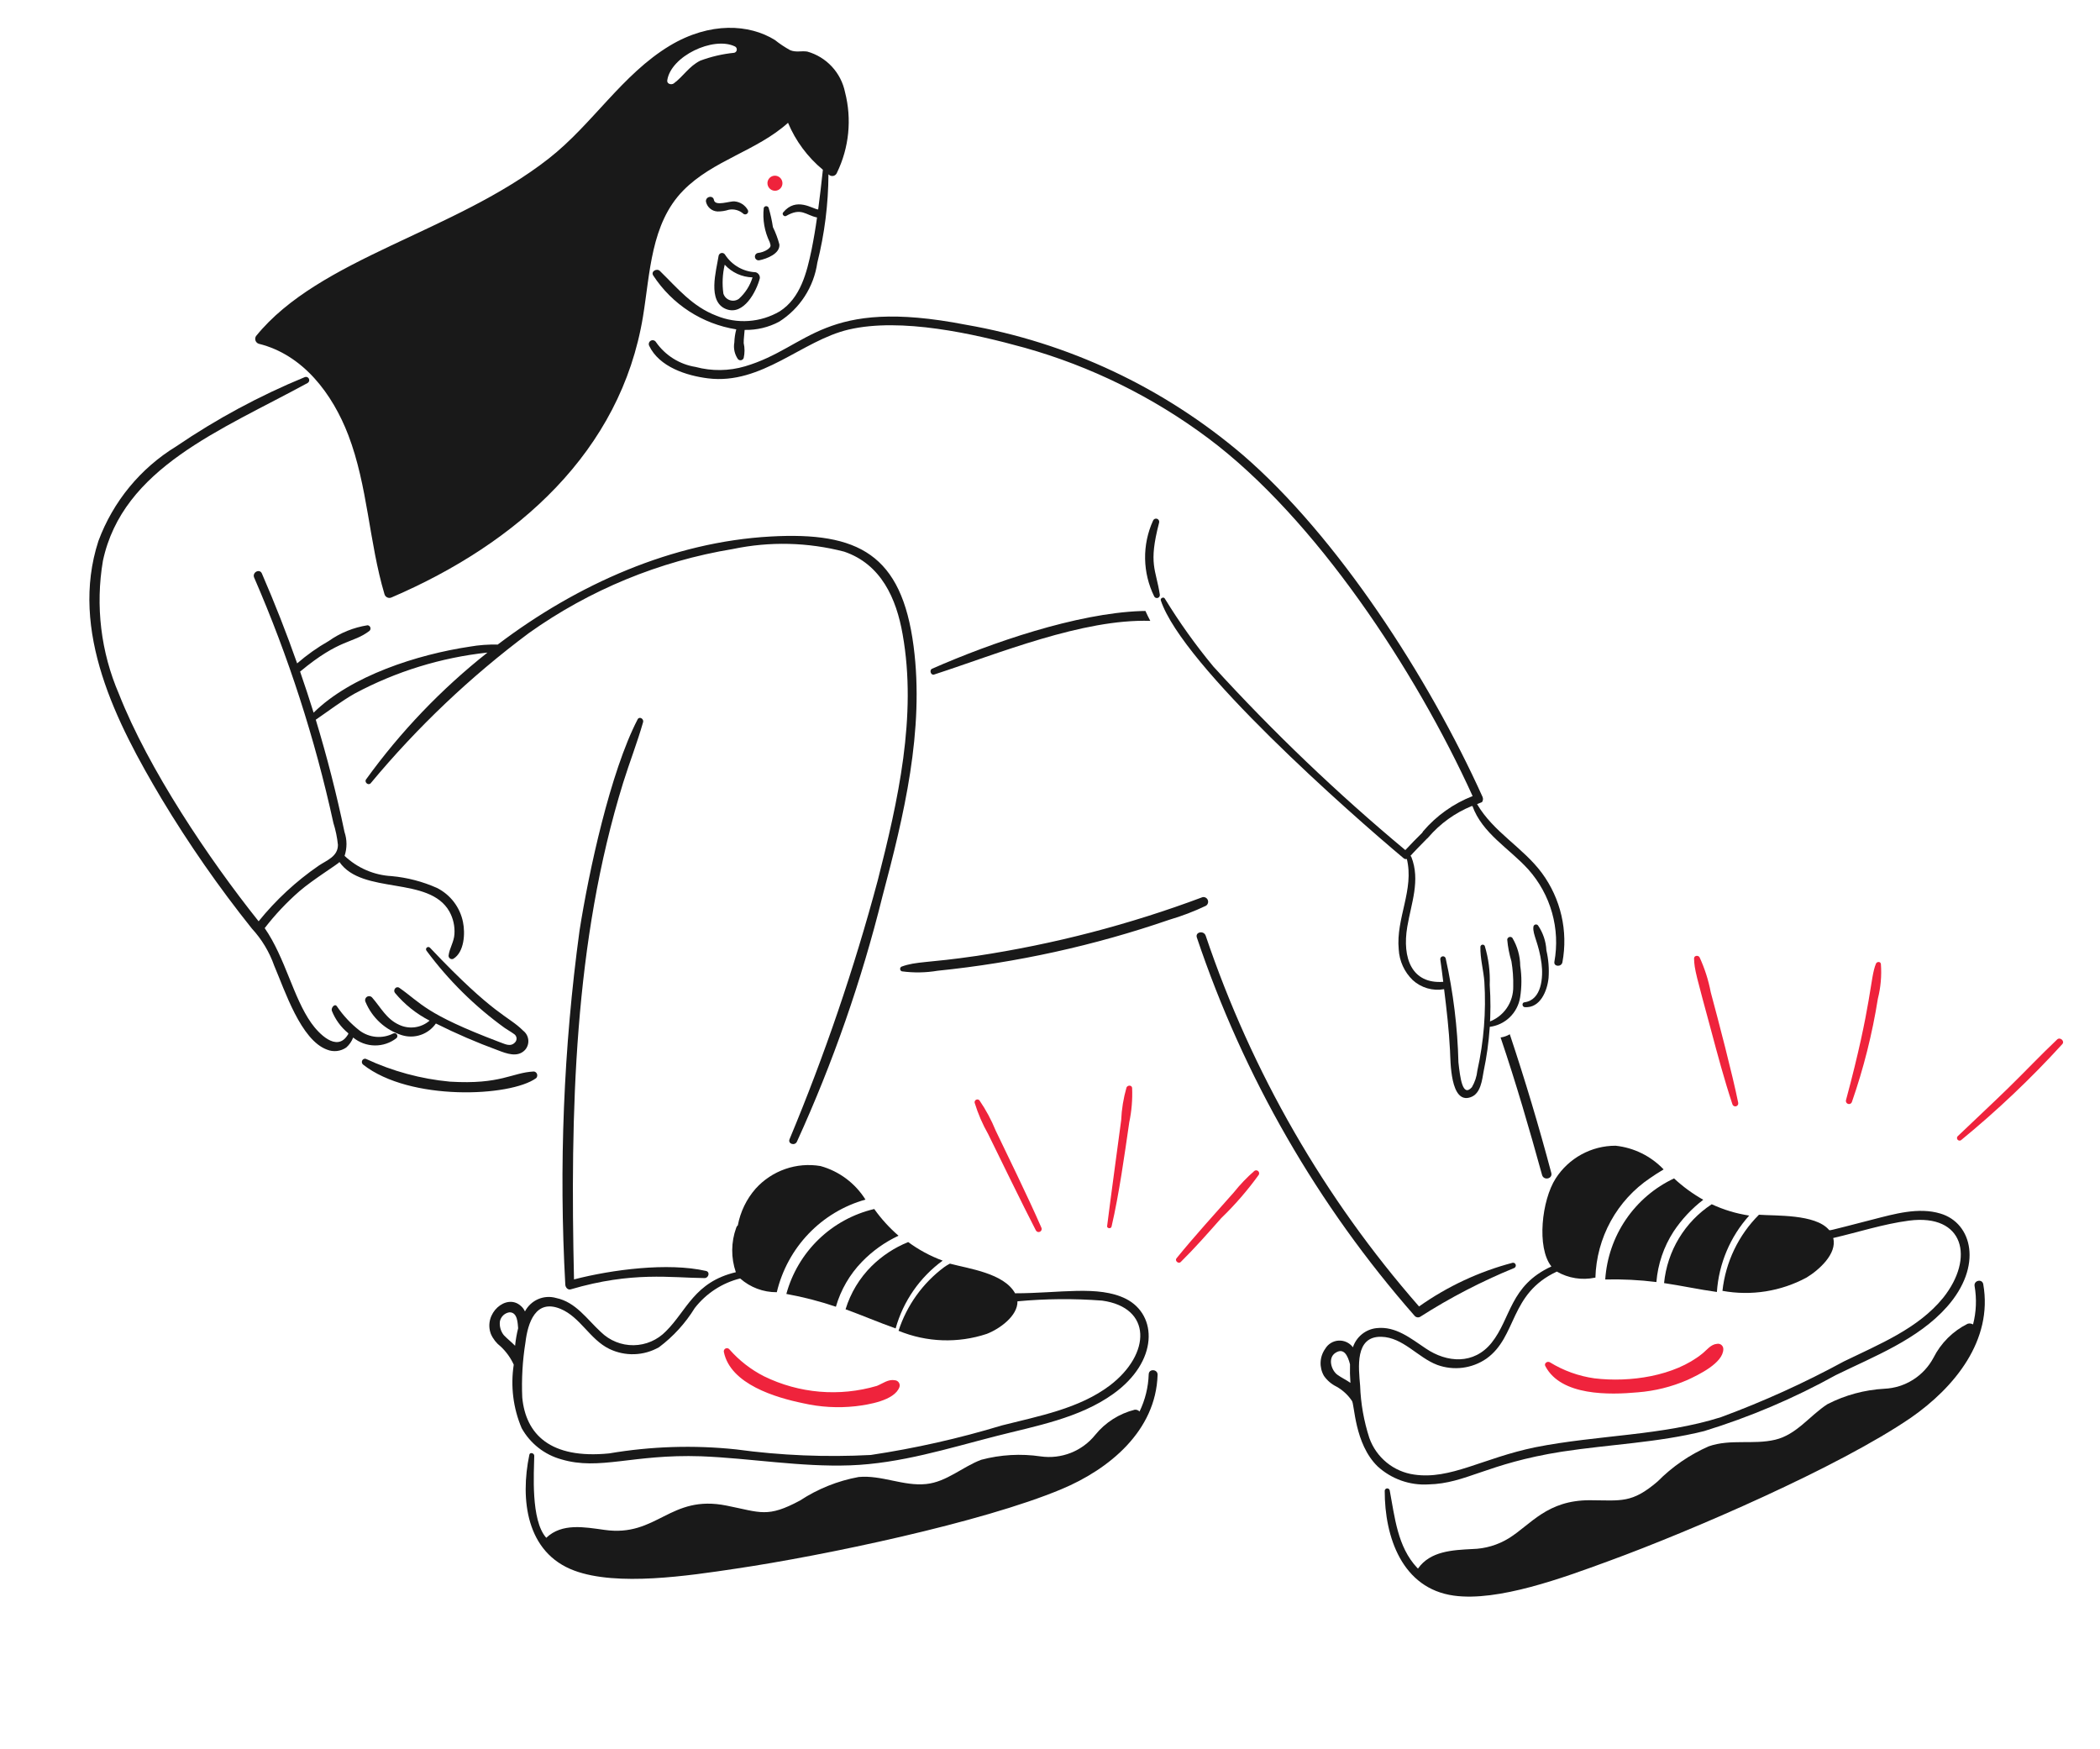 <svg width="646" height="538" viewBox="0 0 646 538" fill="none" xmlns="http://www.w3.org/2000/svg">
<g clip-path="url(#clip0_1870_2888)">
<path d="M356.097 422.882C356.147 421.148 353.438 420.933 353.366 422.717C353.24 426.697 352.278 430.604 350.542 434.184C350.355 433.98 350.122 433.823 349.862 433.727C349.603 433.631 349.324 433.598 349.05 433.632C344.271 434.835 340.013 437.55 336.909 441.373C334.931 443.834 332.346 445.738 329.408 446.898C326.47 448.057 323.279 448.433 320.147 447.988C314.026 447.085 307.788 447.441 301.815 449.033C296.055 451.211 291.15 455.861 284.899 456.484C277.924 457.216 271.163 453.65 264.123 454.326C257.695 455.508 251.573 457.964 246.115 461.55C236.052 466.945 233.99 465.208 223.538 463.127C205.976 459.566 202.204 472.958 185.877 470.58C179.816 469.75 172.889 468.406 168.041 473.023C163.198 467.623 164.274 452.834 164.345 447.788C164.343 446.947 162.99 446.601 162.837 447.488C159.99 461.108 161.82 477.649 176.719 483.133C189.874 488.006 211.697 484.711 226.363 482.515C253.336 478.53 302.049 468.319 326.46 458.097C341.135 451.989 355.592 440.174 356.097 422.882ZM268.15 389.427C264.415 393.131 261.654 397.703 260.113 402.736C265.168 404.568 270.304 406.778 275.515 408.62C277.86 400.23 282.962 392.881 289.999 387.755L289.944 387.752C286.172 386.357 282.614 384.439 279.373 382.055C275.184 383.753 271.371 386.257 268.15 389.427Z" fill="#191919"/>
<path d="M172.66 448.886C184.506 452.418 194.474 447.239 215.668 447.949C230.964 448.557 246.192 451.286 261.555 450.735C276.919 450.185 291.687 445.516 306.399 441.746C318.603 438.623 332.026 436.258 342.495 428.734C356.367 418.785 356.165 404.494 346.344 399.509C337.834 395.273 326.056 397.813 312.259 397.812C308.84 391.616 297.985 390.246 292.204 388.691C291.579 389.016 290.979 389.386 290.407 389.8C283.847 394.695 278.956 401.524 276.406 409.346C285.055 412.907 294.673 413.247 303.538 410.305C307.564 408.75 313.101 404.739 312.991 400.283C321.654 399.471 330.371 399.398 339.049 400.066C354.382 402.187 354.136 416.408 341.476 426.119C331.974 433.33 319.447 435.592 308.203 438.457C294.985 442.465 281.496 445.505 267.841 447.551C254.029 448.276 240.178 447.701 226.468 445.834C213.442 444.457 200.293 444.87 187.383 447.065C169.252 448.865 161.736 441.165 160.655 429.867C160.408 424.197 160.738 418.519 161.639 412.919C162.359 406.872 164.786 399.441 172.427 402.606C178.528 405.148 181.435 411.987 187.412 414.907C189.818 416.073 192.466 416.637 195.131 416.549C197.797 416.462 200.401 415.726 202.722 414.404C207.104 411.123 210.832 407.037 213.712 402.36C217.232 397.838 222.149 394.632 227.683 393.249C230.802 396.007 234.814 397.513 238.958 397.481C240.571 390.706 243.95 384.492 248.746 379.483C253.542 374.474 259.579 370.851 266.234 368.991C263.056 363.931 258.12 360.251 252.396 358.671C248.76 358.059 245.031 358.374 241.549 359.587C238.067 360.8 234.942 362.872 232.458 365.615C229.654 368.81 227.759 372.711 226.973 376.906C226.727 377.098 226.549 377.366 226.468 377.67C224.875 382.073 224.835 386.898 226.357 391.332C213.601 394.347 211.266 403.141 204.875 409.472C202.258 412.183 198.68 413.733 194.927 413.783C191.173 413.834 187.551 412.379 184.855 409.74C180.52 405.757 177.146 400.531 171.077 399.26C169.25 398.734 167.3 398.857 165.553 399.609C163.807 400.362 162.372 401.698 161.487 403.393C161.176 402.7 160.708 402.091 160.121 401.613C155.734 397.808 148.619 403.997 151.006 410.33C151.669 411.846 152.702 413.168 154.009 414.172C155.703 415.753 157.072 417.654 158.039 419.768C157.02 426.378 157.864 433.148 160.475 439.303C161.778 441.634 163.526 443.681 165.618 445.326C167.709 446.971 170.103 448.181 172.66 448.886ZM155.058 410.785C154.565 410.192 154.196 409.503 153.976 408.761C153.755 408.02 153.686 407.241 153.774 406.472C153.916 405.756 154.273 405.103 154.797 404.6C155.321 404.098 155.987 403.771 156.702 403.665C159.268 403.607 159.238 407.124 159.39 408.561C158.949 410.335 158.635 412.138 158.45 413.958C157.372 412.832 156.018 411.792 155.077 410.786L155.058 410.785Z" fill="#191919"/>
<path d="M241.896 398.013C247.065 398.946 252.16 400.262 257.137 401.949C258.638 396.751 261.389 392.006 265.148 388.13C268.383 384.792 272.196 382.072 276.402 380.103C273.595 377.674 271.087 374.917 268.932 371.89C262.497 373.402 256.591 376.626 251.834 381.222C247.077 385.819 243.644 391.619 241.896 398.013ZM610.086 395.023C609.778 393.257 607.103 393.836 607.425 395.598C608.106 399.521 607.943 403.544 606.948 407.396C606.699 407.246 606.422 407.149 606.135 407.114C605.847 407.078 605.556 407.103 605.279 407.188C600.745 409.442 597.061 413.107 594.776 417.636C593.303 420.401 591.14 422.734 588.497 424.405C585.854 426.077 582.822 427.03 579.698 427.172C573.59 427.51 567.622 429.123 562.176 431.909C556.707 435.426 552.685 441.307 546.069 442.86C539.345 444.458 532.298 442.552 525.633 444.89C519.756 447.469 514.419 451.139 509.904 455.707C501.95 462.507 498.705 461.513 489.098 461.467C475.875 461.434 470.897 468.975 464.162 473.152C460.776 475.241 456.896 476.39 452.918 476.482C446.85 476.799 439.99 477.087 436.203 482.486C436.1 482.428 436.056 482.319 435.953 482.262C429.865 475.768 429.072 466.691 427.498 458.414C427.452 458.236 427.346 458.078 427.196 457.971C427.046 457.863 426.864 457.812 426.68 457.826C426.497 457.841 426.325 457.92 426.194 458.049C426.064 458.179 425.983 458.351 425.967 458.535C425.929 472.782 431.321 488.629 447.246 490.813C460.842 492.695 480.765 485.361 494.968 480.141C520.153 470.931 565.702 451.26 587.883 436.054C601.203 426.786 613.128 412.301 610.086 395.023ZM493.801 393.561C499.058 393.438 504.318 393.703 509.539 394.354C509.99 388.823 511.801 383.492 514.808 378.84C517.295 375.089 520.385 371.78 523.953 369.046C520.712 367.218 517.697 365.014 514.969 362.478C508.993 365.286 503.878 369.65 500.156 375.115C496.433 380.581 494.239 386.95 493.801 393.561Z" fill="#191919"/>
<path d="M439.425 456.6C451.05 456.328 457.271 450.186 480.485 446.526C495.053 444.297 509.885 443.77 524.212 440.206C538.281 435.889 551.865 430.114 564.744 422.974C576.522 417.202 589.997 412.047 598.93 401.974C610.014 389.441 606.724 376.207 596.91 373.289C590.206 371.242 582.676 373.426 576.176 375.093C560.878 379.035 563.077 378.524 562.556 378.224C558.324 373.43 546.399 374.032 541.087 373.649C534.792 379.928 530.829 388.191 529.859 397.062C538.694 398.675 547.806 397.238 555.715 392.983C559.466 390.728 565.221 385.637 563.926 380.809C571.696 379.01 579.295 376.511 587.229 375.463C604.251 373.253 607.464 387.02 597.77 399.179C590.077 408.688 577.932 413.548 567.236 418.76C555.046 425.387 542.397 431.123 529.385 435.923C511.349 441.644 491.519 441.363 472.262 445.179C456.106 448.508 446.217 455.219 435.026 453.576C431.929 453.146 429.007 451.871 426.577 449.889C424.147 447.908 422.301 445.296 421.241 442.336C419.548 437.123 418.591 431.698 418.399 426.219C417.932 420.7 416.711 411.016 424.887 411.193C431.601 411.336 436.117 417.578 442.131 419.843C444.626 420.751 447.299 421.049 449.929 420.713C452.559 420.377 455.07 419.417 457.256 417.912C466.757 411.14 464.248 397.948 478.915 391.138C482.459 393.183 486.624 393.85 490.619 393.011L490.775 393.021C490.945 386.925 492.564 380.961 495.494 375.628C498.424 370.295 502.582 365.747 507.619 362.363C508.882 361.485 510.299 360.571 511.763 359.71C507.845 355.601 502.608 353.019 496.984 352.423C493.316 352.418 489.708 353.338 486.488 355.098C483.268 356.858 480.54 359.402 478.552 362.498C474.276 369.166 472.622 383.768 477.243 389.558C464.415 395.461 464.874 405.488 458.834 413.045C453.402 419.791 445.142 419.234 438.574 414.771C433.979 411.712 429.369 407.878 423.504 408.523C421.847 408.69 420.274 409.335 418.975 410.38C417.676 411.426 416.706 412.828 416.182 414.417C415.672 413.738 415.004 413.196 414.237 412.838C413.47 412.48 412.627 412.318 411.783 412.366C410.94 412.414 410.121 412.67 409.4 413.112C408.679 413.554 408.078 414.168 407.65 414.9C406.799 416.102 406.31 417.525 406.243 419.001C406.176 420.476 406.534 421.94 407.273 423.218C408.255 424.629 409.581 425.764 411.122 426.514C413.017 427.574 414.639 429.066 415.858 430.87C416.722 431.849 416.604 444.043 423.766 451.043C425.876 452.975 428.349 454.462 431.039 455.417C433.729 456.371 436.58 456.773 439.425 456.6ZM411.376 422.851C409.569 421.518 408.369 417.756 410.769 416.16C413.39 414.419 414.606 416.972 415.288 419.655C415.231 421.559 415.274 423.466 415.417 425.366C414.103 424.439 412.52 423.703 411.376 422.851Z" fill="#191919"/>
<path d="M511.897 394.677C517.215 395.463 522.671 396.652 528.147 397.407C528.749 388.671 532.249 380.396 538.087 373.905C534.1 373.3 530.217 372.127 526.557 370.423C522.463 373.106 519.022 376.677 516.485 380.874C513.949 385.071 512.381 389.787 511.897 394.677ZM226.012 61.955C224.551 61.764 219.977 63.596 219.623 61.511C219.346 59.909 216.952 60.45 217.173 62.049C217.351 62.874 217.798 63.616 218.443 64.159C219.087 64.702 219.893 65.014 220.733 65.046C221.904 65.056 223.069 64.878 224.184 64.519C224.986 64.361 225.815 64.394 226.604 64.616C227.393 64.838 228.119 65.242 228.725 65.796C228.894 65.907 229.095 65.96 229.297 65.945C229.499 65.931 229.69 65.85 229.842 65.715C229.993 65.58 230.096 65.399 230.134 65.199C230.172 65 230.144 64.793 230.054 64.611C229.643 63.873 229.061 63.247 228.357 62.784C227.654 62.321 226.849 62.037 226.012 61.955ZM236.149 76.728C235.248 77.328 234.216 77.701 233.141 77.815C232.845 77.874 232.585 78.049 232.417 78.301C232.25 78.553 232.189 78.861 232.248 79.159C232.308 79.456 232.482 79.718 232.733 79.887C232.984 80.056 233.292 80.117 233.588 80.058C235.824 79.615 239.962 78.072 239.759 75.204C239.272 73.359 238.603 71.567 237.762 69.854C237.461 67.826 237.014 65.822 236.425 63.858C236.353 63.715 236.24 63.597 236.1 63.519C235.961 63.441 235.802 63.406 235.643 63.419C235.484 63.433 235.333 63.493 235.209 63.593C235.085 63.693 234.993 63.828 234.946 63.981C234.548 67.569 235.178 71.198 236.761 74.443C237.111 75.572 237.299 75.843 236.149 76.728ZM223.061 78.367C222.95 78.165 222.777 78.004 222.569 77.907C222.361 77.81 222.128 77.782 221.903 77.827C221.678 77.871 221.473 77.986 221.318 78.156C221.163 78.325 221.065 78.539 221.039 78.768C220.361 83.219 217.494 92.766 223.356 95.073C228.771 97.201 232.719 89.615 233.743 85.566C233.774 85.155 233.659 84.745 233.418 84.411C233.177 84.076 232.826 83.838 232.428 83.738C230.556 83.653 228.73 83.121 227.101 82.187C225.473 81.253 224.088 79.944 223.061 78.367ZM231.496 85.323C230.713 87.872 229.253 90.156 227.272 91.932C226.873 92.21 226.414 92.391 225.933 92.46C225.452 92.528 224.961 92.482 224.499 92.326C224.038 92.169 223.62 91.906 223.278 91.559C222.935 91.211 222.679 90.787 222.528 90.322C222.108 87.354 222.248 84.334 222.939 81.419C224.033 82.612 225.354 83.573 226.824 84.244C228.294 84.914 229.883 85.281 231.496 85.323ZM354.69 160.165C353.021 163.832 352.189 167.829 352.255 171.864C352.321 175.899 353.283 179.87 355.071 183.487C355.177 183.676 355.345 183.821 355.546 183.899C355.747 183.976 355.969 183.98 356.173 183.91C356.376 183.841 356.549 183.702 356.661 183.517C356.773 183.333 356.817 183.114 356.785 182.9C355.577 175.007 353.221 173.612 356.542 160.861C356.633 160.615 356.623 160.342 356.514 160.102C356.405 159.863 356.206 159.676 355.961 159.584C355.715 159.491 355.443 159.501 355.205 159.61C354.967 159.719 354.781 159.918 354.69 160.165ZM217.167 390.936C205.441 388.273 188.228 390.528 176.574 393.543C175.406 342.132 176.519 289.802 191.705 240.742C193.645 234.523 196.05 228.383 197.836 222.108C198.101 221.118 196.68 220.244 196.15 221.264C187.734 237.506 181.133 268.058 178.283 286.21C173.357 322.303 171.889 358.794 173.899 395.184C173.959 395.98 174.646 396.865 175.552 396.605C194.547 391.009 206.465 393.059 216.725 393.135C217.989 393.151 218.515 391.241 217.167 390.936ZM122.742 315.208C118.852 313.437 117.16 309.904 114.459 306.824C114.261 306.605 113.99 306.464 113.698 306.427C113.405 306.391 113.109 306.461 112.864 306.625C112.619 306.79 112.441 307.037 112.363 307.323C112.284 307.608 112.311 307.912 112.437 308.18C113.443 310.604 114.966 312.777 116.898 314.546C118.831 316.316 121.126 317.637 123.621 318.418C125.522 319.007 127.558 318.977 129.438 318.331C131.318 317.686 132.945 316.459 134.085 314.826C140.29 317.928 146.662 320.678 153.172 323.064C155.795 324.071 159.19 325.386 161.484 322.989C161.86 322.574 162.146 322.085 162.323 321.553C162.501 321.02 162.566 320.457 162.515 319.897C162.463 319.338 162.297 318.795 162.025 318.303C161.754 317.812 161.384 317.382 160.939 317.041C156.317 312.389 152.258 312.652 132.281 291.529C132.219 291.459 132.145 291.403 132.061 291.362C131.978 291.322 131.887 291.298 131.795 291.293C131.702 291.287 131.61 291.3 131.522 291.331C131.435 291.361 131.354 291.409 131.285 291.471C131.216 291.532 131.16 291.607 131.12 291.691C131.08 291.775 131.056 291.866 131.051 291.959C131.046 292.052 131.059 292.145 131.09 292.233C131.12 292.32 131.168 292.401 131.23 292.471C137.974 301.565 146.072 309.562 155.238 316.18C155.644 316.497 157.128 317.329 158.226 318.132C158.41 318.267 158.563 318.438 158.678 318.634C158.793 318.831 158.866 319.049 158.893 319.275C158.92 319.501 158.901 319.73 158.836 319.948C158.771 320.166 158.662 320.368 158.516 320.542C157.031 322.264 155.201 321.036 153.444 320.457C130.651 311.808 129.669 308.624 122.851 303.857C121.839 303.165 120.814 304.526 121.501 305.416C124.445 308.949 128.068 311.849 132.152 313.944C130.876 315.048 129.307 315.756 127.637 315.98C125.966 316.205 124.265 315.936 122.742 315.208Z" fill="#191919"/>
<path d="M281.038 198.773C277.355 170.568 264.099 163.52 237.032 165.031C206.877 166.703 177.631 179.668 153.102 198.271C150.223 198.199 147.345 198.411 144.509 198.906C128.461 201.318 107.993 207.838 96.473 219.218C95.142 214.949 93.756 210.737 92.315 206.58C104.676 196.292 108.456 198.027 113.657 194.055C113.798 193.924 113.898 193.755 113.945 193.568C113.992 193.381 113.985 193.185 113.923 193.002C113.861 192.819 113.748 192.658 113.598 192.539C113.447 192.419 113.265 192.346 113.075 192.328C108.77 192.999 104.679 194.658 101.117 197.177C97.664 199.142 94.412 201.445 91.409 204.053C88.113 194.692 84.495 185.472 80.555 176.393C79.853 174.818 77.524 176.051 78.175 177.643C88.733 201.946 96.899 227.229 102.557 253.129C103.25 255.326 103.718 257.588 103.955 259.88C103.954 263.485 100.525 264.601 98.008 266.297C91.072 271.071 84.858 276.827 79.557 283.388C64.138 264.073 45.666 236.537 36.59 213.472C31.022 200.588 29.308 186.355 31.657 172.519C37.753 143.927 67.772 132.436 94.632 117.807C94.852 117.678 95.016 117.47 95.089 117.224C95.162 116.978 95.138 116.713 95.024 116.484C94.909 116.254 94.712 116.077 94.472 115.989C94.232 115.901 93.969 115.909 93.734 116.01C79.867 121.719 66.624 128.854 54.216 137.303C43.213 144.015 34.781 154.264 30.278 166.4C21.257 194.107 35.862 222.427 49.707 245.711C58.072 259.611 67.344 272.937 77.462 285.602C80.512 288.902 82.858 292.797 84.353 297.045C87.604 304.624 92.534 319.943 100.607 322.868C101.569 323.257 102.612 323.4 103.642 323.286C104.672 323.172 105.657 322.803 106.511 322.213C107.459 321.38 108.19 320.325 108.641 319.142C110.514 320.682 112.848 321.54 115.264 321.577C117.68 321.614 120.035 320.828 121.948 319.346C122.108 319.205 122.211 319.01 122.238 318.798C122.266 318.586 122.215 318.371 122.097 318.193C121.978 318.015 121.8 317.887 121.594 317.832C121.389 317.776 121.171 317.798 120.98 317.893C119.342 318.727 117.505 319.085 115.675 318.928C113.845 318.77 112.093 318.102 110.616 316.999C107.916 314.895 105.561 312.377 103.638 309.537C102.958 308.53 101.762 310.055 102.085 310.925C103.149 313.602 104.874 315.963 107.096 317.784C107.293 317.954 107.032 318.245 106.795 318.593C103.436 323.578 97.953 317.791 95.765 314.695C90.173 306.806 87.773 294.651 81.424 285.485C84.6 281.373 88.166 277.583 92.073 274.169C96.223 270.57 104.101 265.715 104.424 265.163C111.521 275.35 132.012 269.314 138.253 280.402C139.42 282.512 139.955 284.917 139.794 287.324C139.653 289.75 138.28 291.627 137.989 293.937C137.98 294.116 138.018 294.294 138.098 294.454C138.178 294.614 138.298 294.751 138.447 294.85C138.595 294.949 138.766 295.008 138.944 295.021C139.121 295.034 139.299 295 139.459 294.923C142.837 292.856 143.144 287.105 142.423 283.619C141.969 281.372 141.011 279.259 139.623 277.44C138.234 275.621 136.452 274.146 134.412 273.125C129.991 271.159 125.283 269.932 120.473 269.492C115.071 269.207 109.942 266.999 106.002 263.261C106.791 260.871 106.779 258.286 105.968 255.9C103.541 244.267 100.594 232.749 97.136 221.381C101.134 218.655 104.933 215.713 109.142 213.32C121.82 206.54 135.673 202.266 149.955 200.728C135.779 211.934 123.214 225.061 112.615 239.737C111.989 240.596 113.288 241.739 114.023 240.933C128.387 223.646 144.732 208.131 162.719 194.711C181.408 181.425 202.858 172.591 225.451 168.876C236.77 166.502 248.484 166.78 259.689 169.686C271.034 173.553 275.736 184.054 277.668 195.131C282.152 220.285 276.213 246.498 270.017 270.79C262.76 297.913 253.696 324.511 242.886 350.401C242.276 351.846 244.496 352.561 245.149 351.174C256.229 326.896 265.038 301.627 271.462 275.696C278.054 250.949 284.416 224.608 281.038 198.773ZM465.338 388.418C455.01 391.131 445.252 395.685 436.526 401.865C407.376 368.578 385.067 329.811 370.891 287.809C370.306 286.129 367.594 286.652 368.177 288.383C382.597 331.251 405.367 370.807 435.15 404.731C435.357 404.975 435.64 405.139 435.953 405.197C436.266 405.255 436.588 405.203 436.867 405.049C446.05 399.175 455.74 394.146 465.822 390.022C466.002 389.934 466.144 389.784 466.224 389.599C466.304 389.415 466.316 389.207 466.258 389.014C466.2 388.821 466.075 388.655 465.907 388.546C465.738 388.437 465.537 388.391 465.338 388.418ZM369.95 275.957C347.466 284.389 324.168 290.448 300.432 294.035C285.22 296.27 281.91 295.651 277.308 297.342C277.173 297.414 277.062 297.525 276.989 297.66C276.916 297.795 276.885 297.95 276.898 298.103C276.912 298.257 276.971 298.403 277.066 298.523C277.162 298.644 277.291 298.733 277.437 298.78C281.089 299.274 284.794 299.212 288.427 298.598C312.707 296.128 336.621 290.867 359.702 282.916C363.556 281.785 367.316 280.349 370.945 278.623C371.233 278.45 371.452 278.18 371.562 277.86C371.673 277.541 371.669 277.192 371.551 276.875C371.432 276.558 371.207 276.292 370.915 276.125C370.623 275.957 370.281 275.897 369.95 275.957Z" fill="#191919"/>
<path d="M164.224 329.588C157.395 329.926 154.146 333.667 138.406 332.713C129.468 331.881 120.73 329.51 112.551 325.699C112.331 325.634 112.096 325.651 111.887 325.748C111.678 325.845 111.508 326.016 111.408 326.229C111.309 326.443 111.285 326.685 111.341 326.915C111.397 327.145 111.53 327.346 111.716 327.484C126.05 338.766 157.01 337.41 164.943 331.624C165.095 331.461 165.2 331.257 165.245 331.036C165.291 330.814 165.276 330.584 165.201 330.371C165.126 330.159 164.994 329.973 164.821 329.834C164.649 329.695 164.442 329.61 164.224 329.588Z" fill="#191919"/>
<path d="M238.252 58.675C238.707 58.703 239.161 58.594 239.554 58.363C239.948 58.132 240.264 57.788 240.463 57.376C240.662 56.964 240.734 56.501 240.672 56.047C240.609 55.593 240.413 55.167 240.11 54.824C239.807 54.481 239.409 54.236 238.967 54.119C238.526 54.003 238.06 54.021 237.629 54.17C237.198 54.32 236.821 54.594 236.546 54.96C236.27 55.325 236.109 55.764 236.083 56.221C236.054 56.833 236.265 57.432 236.671 57.891C237.076 58.349 237.644 58.631 238.252 58.675ZM222.673 415.863C224.69 425.798 238.663 429.902 247.046 431.632C252.336 432.837 257.786 433.149 263.174 432.556C266.996 432.101 275.182 430.852 276.688 426.657C276.764 426.426 276.787 426.18 276.754 425.939C276.721 425.697 276.633 425.466 276.498 425.264C276.362 425.062 276.182 424.893 275.972 424.771C275.761 424.649 275.526 424.577 275.284 424.561C273.249 424.173 271.588 425.553 269.756 426.292C258.217 429.692 245.821 428.636 234.999 423.331C230.972 421.277 227.369 418.472 224.383 415.066C224.248 414.893 224.059 414.771 223.846 414.72C223.634 414.668 223.41 414.69 223.212 414.783C223.014 414.875 222.853 415.032 222.755 415.228C222.657 415.424 222.628 415.648 222.673 415.863ZM475.396 420.256C480.239 429.443 495.115 429.074 503.802 428.278C509.055 427.867 514.203 426.589 519.038 424.494C522.392 422.952 530.085 419.291 530.125 415.007C530.133 414.765 530.087 414.524 529.99 414.302C529.893 414.08 529.748 413.883 529.565 413.725C529.382 413.566 529.166 413.451 528.933 413.388C528.7 413.325 528.456 413.315 528.219 413.359C526.26 413.505 525.105 415.232 523.613 416.413C515.061 423.324 501.369 425.279 490.51 423.979C485.629 423.295 480.939 421.604 476.735 419.014C475.968 418.6 474.869 419.379 475.396 420.256Z" fill="#EF233C"/>
<path d="M259.942 28.34C259.337 25.39 257.931 22.662 255.879 20.46C253.828 18.257 251.21 16.665 248.317 15.86C246.439 15.588 244.876 16.179 243.076 15.435C241.42 14.527 239.845 13.478 238.367 12.299C230.522 7.42 218.416 6.634 206.056 14.044C191.387 22.884 182.227 38.26 168.829 48.748C139.752 71.542 98.332 79.268 78.768 103.367C78.635 103.568 78.55 103.797 78.52 104.037C78.49 104.276 78.514 104.52 78.593 104.748C78.671 104.977 78.8 105.185 78.971 105.355C79.142 105.526 79.349 105.655 79.577 105.733C93.279 109.1 102.312 121.21 107.157 133.863C113.139 149.518 113.511 166.723 118.263 182.73C118.32 182.956 118.427 183.167 118.575 183.347C118.724 183.527 118.91 183.671 119.121 183.77C119.332 183.869 119.562 183.92 119.795 183.918C120.027 183.917 120.257 183.864 120.466 183.762C159.146 167.154 190.966 138.864 197.795 97.374C199.99 84.069 200.194 68.79 210.15 58.625C219.268 49.304 232.806 46.433 242.412 37.776C244.769 43.388 248.448 48.344 253.134 52.218C252.684 56.31 252.238 60.398 251.685 64.433C250.01 64.331 244.95 60.41 240.898 65.363C240.446 65.914 241.236 66.773 241.834 66.42C246.559 63.718 247.779 66.16 251.335 66.891C250.877 70.218 250.316 73.529 249.655 76.821C248.196 83.808 246.266 91.666 239.867 95.768C236.946 97.48 233.669 98.492 230.291 98.726C226.913 98.96 223.525 98.408 220.391 97.115C212.975 94.293 208.456 88.684 202.98 83.333C202.03 82.432 200.131 83.48 200.949 84.744C203.82 89.141 207.577 92.887 211.977 95.741C216.377 98.595 221.322 100.493 226.493 101.314C226.137 102.628 225.936 103.979 225.894 105.341C225.734 106.228 225.751 107.139 225.943 108.021C226.135 108.902 226.499 109.738 227.014 110.479C227.136 110.611 227.291 110.71 227.462 110.765C227.634 110.82 227.817 110.831 227.993 110.795C228.169 110.759 228.334 110.678 228.47 110.561C228.606 110.443 228.71 110.292 228.771 110.122C229.115 108.61 229.116 107.039 228.775 105.525C228.754 104.134 228.986 102.846 229.065 101.479C232.763 101.563 236.418 100.694 239.682 98.954C242.829 96.962 245.507 94.31 247.534 91.179C249.56 88.049 250.887 84.513 251.422 80.816C253.653 71.925 254.804 62.793 254.849 53.62C254.949 53.732 255.102 53.792 255.202 53.905C255.395 54.028 255.613 54.105 255.839 54.133C256.066 54.16 256.296 54.136 256.512 54.063C256.728 53.99 256.925 53.87 257.089 53.711C257.253 53.551 257.379 53.358 257.458 53.143C261.202 45.442 262.082 36.648 259.942 28.34ZM225.858 16.238C222.281 16.593 218.766 17.409 215.399 18.666C211.931 20.406 210.224 23.472 207.256 25.669C206.486 26.202 205.091 25.802 205.261 24.705C206.377 17.27 219.364 11.145 225.974 14.239C226.184 14.316 226.365 14.46 226.488 14.648C226.611 14.836 226.67 15.059 226.657 15.284C226.644 15.508 226.56 15.722 226.415 15.894C226.271 16.066 226.076 16.187 225.858 16.238ZM352.355 187.928C351.933 187.953 351.459 187.924 351.037 187.954C331.187 188.649 304.895 197.696 286.732 205.699C285.785 206.105 286.344 207.839 287.367 207.48C307.209 201.029 332.975 190.324 353.85 190.975C353.319 189.976 352.82 188.959 352.355 187.928ZM477.205 360.782C473.417 346.479 469.128 332.201 464.44 318.135C463.574 318.655 462.611 318.992 461.611 319.126C466.343 333.088 470.454 347.226 474.365 361.402C474.855 363.23 477.689 362.628 477.205 360.782ZM456.735 290.948C456.661 290.812 456.546 290.703 456.406 290.638C456.266 290.574 456.109 290.556 455.958 290.589C455.808 290.622 455.672 290.703 455.572 290.82C455.471 290.937 455.412 291.084 455.402 291.238C455.303 294.767 456.367 298.479 456.622 302.03C457.181 311.181 456.454 320.362 454.462 329.304C454.276 331.115 453.702 332.863 452.778 334.429C449.878 337.682 449.165 331.429 448.641 326.786C448.373 316.01 447.058 305.283 444.713 294.759C444.651 294.554 444.514 294.38 444.329 294.271C444.145 294.163 443.927 294.128 443.718 294.174C443.51 294.22 443.326 294.343 443.204 294.519C443.083 294.694 443.032 294.91 443.062 295.122C443.362 297.416 443.718 299.717 443.973 302.008C434.302 302.718 431.273 294.749 432.908 285.053C434.113 277.892 436.997 270.778 434.154 263.585C433.829 262.824 432.593 263.277 432.74 264.079C435.132 273.626 429.364 282.46 430.273 292.019C430.464 295.598 431.999 298.975 434.569 301.469C435.86 302.647 437.402 303.511 439.078 303.996C440.753 304.481 442.516 304.574 444.23 304.267C445.009 310.509 445.72 316.711 446.048 323.079C446.227 326.362 446.084 339.713 452.369 337.508C455.535 336.431 455.912 332.163 456.418 329.413C458.243 320.729 458.866 311.83 458.268 302.969C458.433 298.905 457.915 294.842 456.735 290.948Z" fill="#191919"/>
<path d="M465.211 288.456C465.088 288.335 464.935 288.25 464.767 288.212C464.6 288.174 464.425 288.183 464.263 288.24C464.101 288.296 463.958 288.397 463.849 288.531C463.741 288.665 463.672 288.827 463.651 288.999C463.85 291.273 464.284 293.521 464.947 295.706C465.37 298.24 465.555 300.808 465.499 303.377C465.556 305.792 464.846 308.161 463.473 310.138C462.099 312.115 460.134 313.597 457.864 314.368C457.716 314.45 457.599 314.576 457.527 314.729C457.455 314.882 457.433 315.055 457.465 315.221C457.496 315.388 457.579 315.54 457.701 315.657C457.824 315.773 457.979 315.848 458.146 315.87C460.493 315.608 462.69 314.578 464.4 312.939C466.11 311.3 467.241 309.141 467.619 306.792C468.128 303.58 468.141 300.307 467.656 297.089C467.618 294.045 466.774 291.064 465.211 288.456ZM473.113 284.64C473.007 284.517 472.867 284.429 472.711 284.387C472.555 284.345 472.391 284.351 472.238 284.405C472.086 284.458 471.953 284.556 471.857 284.686C471.761 284.817 471.706 284.973 471.699 285.136C471.43 287.447 473.411 290.169 474.205 296.375C474.752 300.546 474.286 307.62 468.931 308.305C468.084 308.412 468.219 309.747 469.056 309.797C473.826 310.143 475.981 304.754 476.368 300.802C476.574 297.96 476.349 295.103 475.701 292.328C475.562 289.574 474.666 286.912 473.113 284.64Z" fill="#191919"/>
<path d="M474.352 268.586C468.519 260.684 459.406 255.977 454.367 247.327C453.945 246.62 452.591 246.957 452.912 247.819C455.901 256.34 464.34 261.001 470.142 267.441C473.552 271.27 476.046 275.816 477.435 280.736C478.823 285.656 479.07 290.822 478.157 295.843C477.909 297.403 480.331 297.495 480.627 295.993C481.513 291.247 481.413 286.368 480.334 281.655C479.255 276.942 477.219 272.494 474.352 268.586Z" fill="#191919"/>
<path d="M456.077 245.162C439.406 208.21 411.279 164.928 382.339 139.962C357.989 119.183 328.543 105.34 297.078 99.881C253.128 91.345 249.067 106.82 229.185 112.682C224.224 114.145 218.954 114.209 213.954 112.866C211.526 112.477 209.2 111.603 207.113 110.296C205.027 108.988 203.221 107.274 201.805 105.254C201.653 104.986 201.404 104.787 201.11 104.698C200.816 104.609 200.499 104.638 200.226 104.779C199.953 104.919 199.745 105.16 199.645 105.451C199.545 105.743 199.561 106.062 199.69 106.342C202.786 112.88 211.172 115.556 217.803 116.381C234.351 118.431 246.73 104.719 261.073 101.371C277.173 97.609 299.494 102.617 315.26 106.982C335.562 112.689 354.654 122.096 371.582 134.733C404.722 159.489 435.517 206.415 453.006 244.874C447.105 247.176 441.864 250.907 437.751 255.737C437.651 255.86 437.571 255.998 437.514 256.145C435.726 257.893 433.99 259.686 432.305 261.487C411.358 244.036 391.624 225.166 373.242 205.01C367.764 198.393 362.764 191.391 358.281 184.059C357.892 183.506 356.864 184.024 357.085 184.673C363.771 204.843 415.52 250.372 431.851 264.054C432.056 264.203 432.307 264.277 432.559 264.263C432.812 264.25 433.053 264.15 433.242 263.981C435.048 261.918 436.947 260.028 438.853 258.079C438.994 257.976 439.123 257.86 439.239 257.731C439.297 257.683 439.354 257.58 439.412 257.532C443.041 253.309 447.619 250.016 452.769 247.923C452.768 247.936 452.773 247.95 452.781 247.96C452.79 247.97 452.803 247.976 452.816 247.977L455.888 246.738C456.048 246.513 456.149 246.25 456.182 245.975C456.215 245.7 456.178 245.42 456.077 245.162Z" fill="#191919"/>
<path d="M534.704 339.2C532.966 330.564 528.539 313.674 526.26 305.217C525.557 301.515 524.407 297.911 522.833 294.484C522.416 293.72 521.075 293.916 521.127 294.842C521.184 298.157 521.896 300.371 526.368 316.946C528.397 324.541 530.431 332.137 532.902 339.603C532.957 339.842 533.103 340.05 533.31 340.181C533.518 340.313 533.768 340.356 534.007 340.303C534.246 340.249 534.454 340.103 534.584 339.896C534.715 339.689 534.758 339.439 534.704 339.2ZM569.654 339.044C573.265 328.691 575.946 318.034 577.665 307.201C578.551 303.717 578.866 300.111 578.6 296.524C578.492 295.672 577.328 295.763 577.081 296.432C575.234 300.804 575.913 308.586 567.851 338.445C567.8 338.675 567.837 338.917 567.954 339.123C568.071 339.328 568.26 339.484 568.484 339.558C568.709 339.633 568.953 339.621 569.169 339.526C569.385 339.431 569.558 339.259 569.654 339.044ZM603.238 350.729C614.337 341.638 624.76 331.751 634.425 321.147C635.215 320.197 633.711 318.896 632.822 319.734C627.646 324.634 622.764 329.81 617.687 334.763C612.611 339.715 607.383 344.557 602.199 349.526C602.073 349.671 602.003 349.857 602.003 350.05C602.003 350.243 602.073 350.429 602.199 350.576C602.325 350.722 602.499 350.818 602.69 350.846C602.881 350.874 603.075 350.833 603.238 350.729ZM320.345 377.609C316.218 368.122 309.303 354.083 306.29 347.757C304.96 344.488 303.284 341.37 301.288 338.457C301.161 338.321 300.992 338.23 300.809 338.198C300.625 338.165 300.436 338.194 300.27 338.279C300.104 338.364 299.971 338.501 299.89 338.668C299.809 338.836 299.786 339.026 299.822 339.209C300.853 342.577 302.254 345.822 303.998 348.884C305.596 352.14 315.234 371.933 318.647 378.453C318.759 378.679 318.957 378.85 319.195 378.931C319.434 379.011 319.695 378.993 319.92 378.881C320.145 378.77 320.316 378.573 320.396 378.334C320.476 378.096 320.457 377.835 320.345 377.609ZM341.939 377.29C344.265 367.229 345.886 355.541 347.383 345.203C348.117 341.732 348.411 338.181 348.26 334.634C348.153 333.704 346.838 333.758 346.53 334.529C345.589 337.805 345.039 341.182 344.892 344.59C344.42 348.191 341.476 369.853 340.581 377.064C340.38 377.828 341.748 378.123 341.939 377.29ZM363.195 388.209C367.561 383.897 371.605 379.302 375.664 374.704C379.908 370.608 383.778 366.141 387.228 361.356C387.328 361.172 387.363 360.96 387.327 360.753C387.291 360.546 387.185 360.358 387.027 360.219C386.869 360.08 386.669 360 386.46 359.99C386.25 359.98 386.044 360.042 385.874 360.165C383.567 362.175 381.448 364.389 379.542 366.783C373.866 373.218 367.481 380.183 361.894 387.077C361.324 387.827 362.534 388.861 363.195 388.209Z" fill="#EF233C"/>
</g>
<defs>
<clipPath id="clip0_1870_2888">
<rect width="646" height="538" fill="white"/>
</clipPath>
</defs>
</svg>
